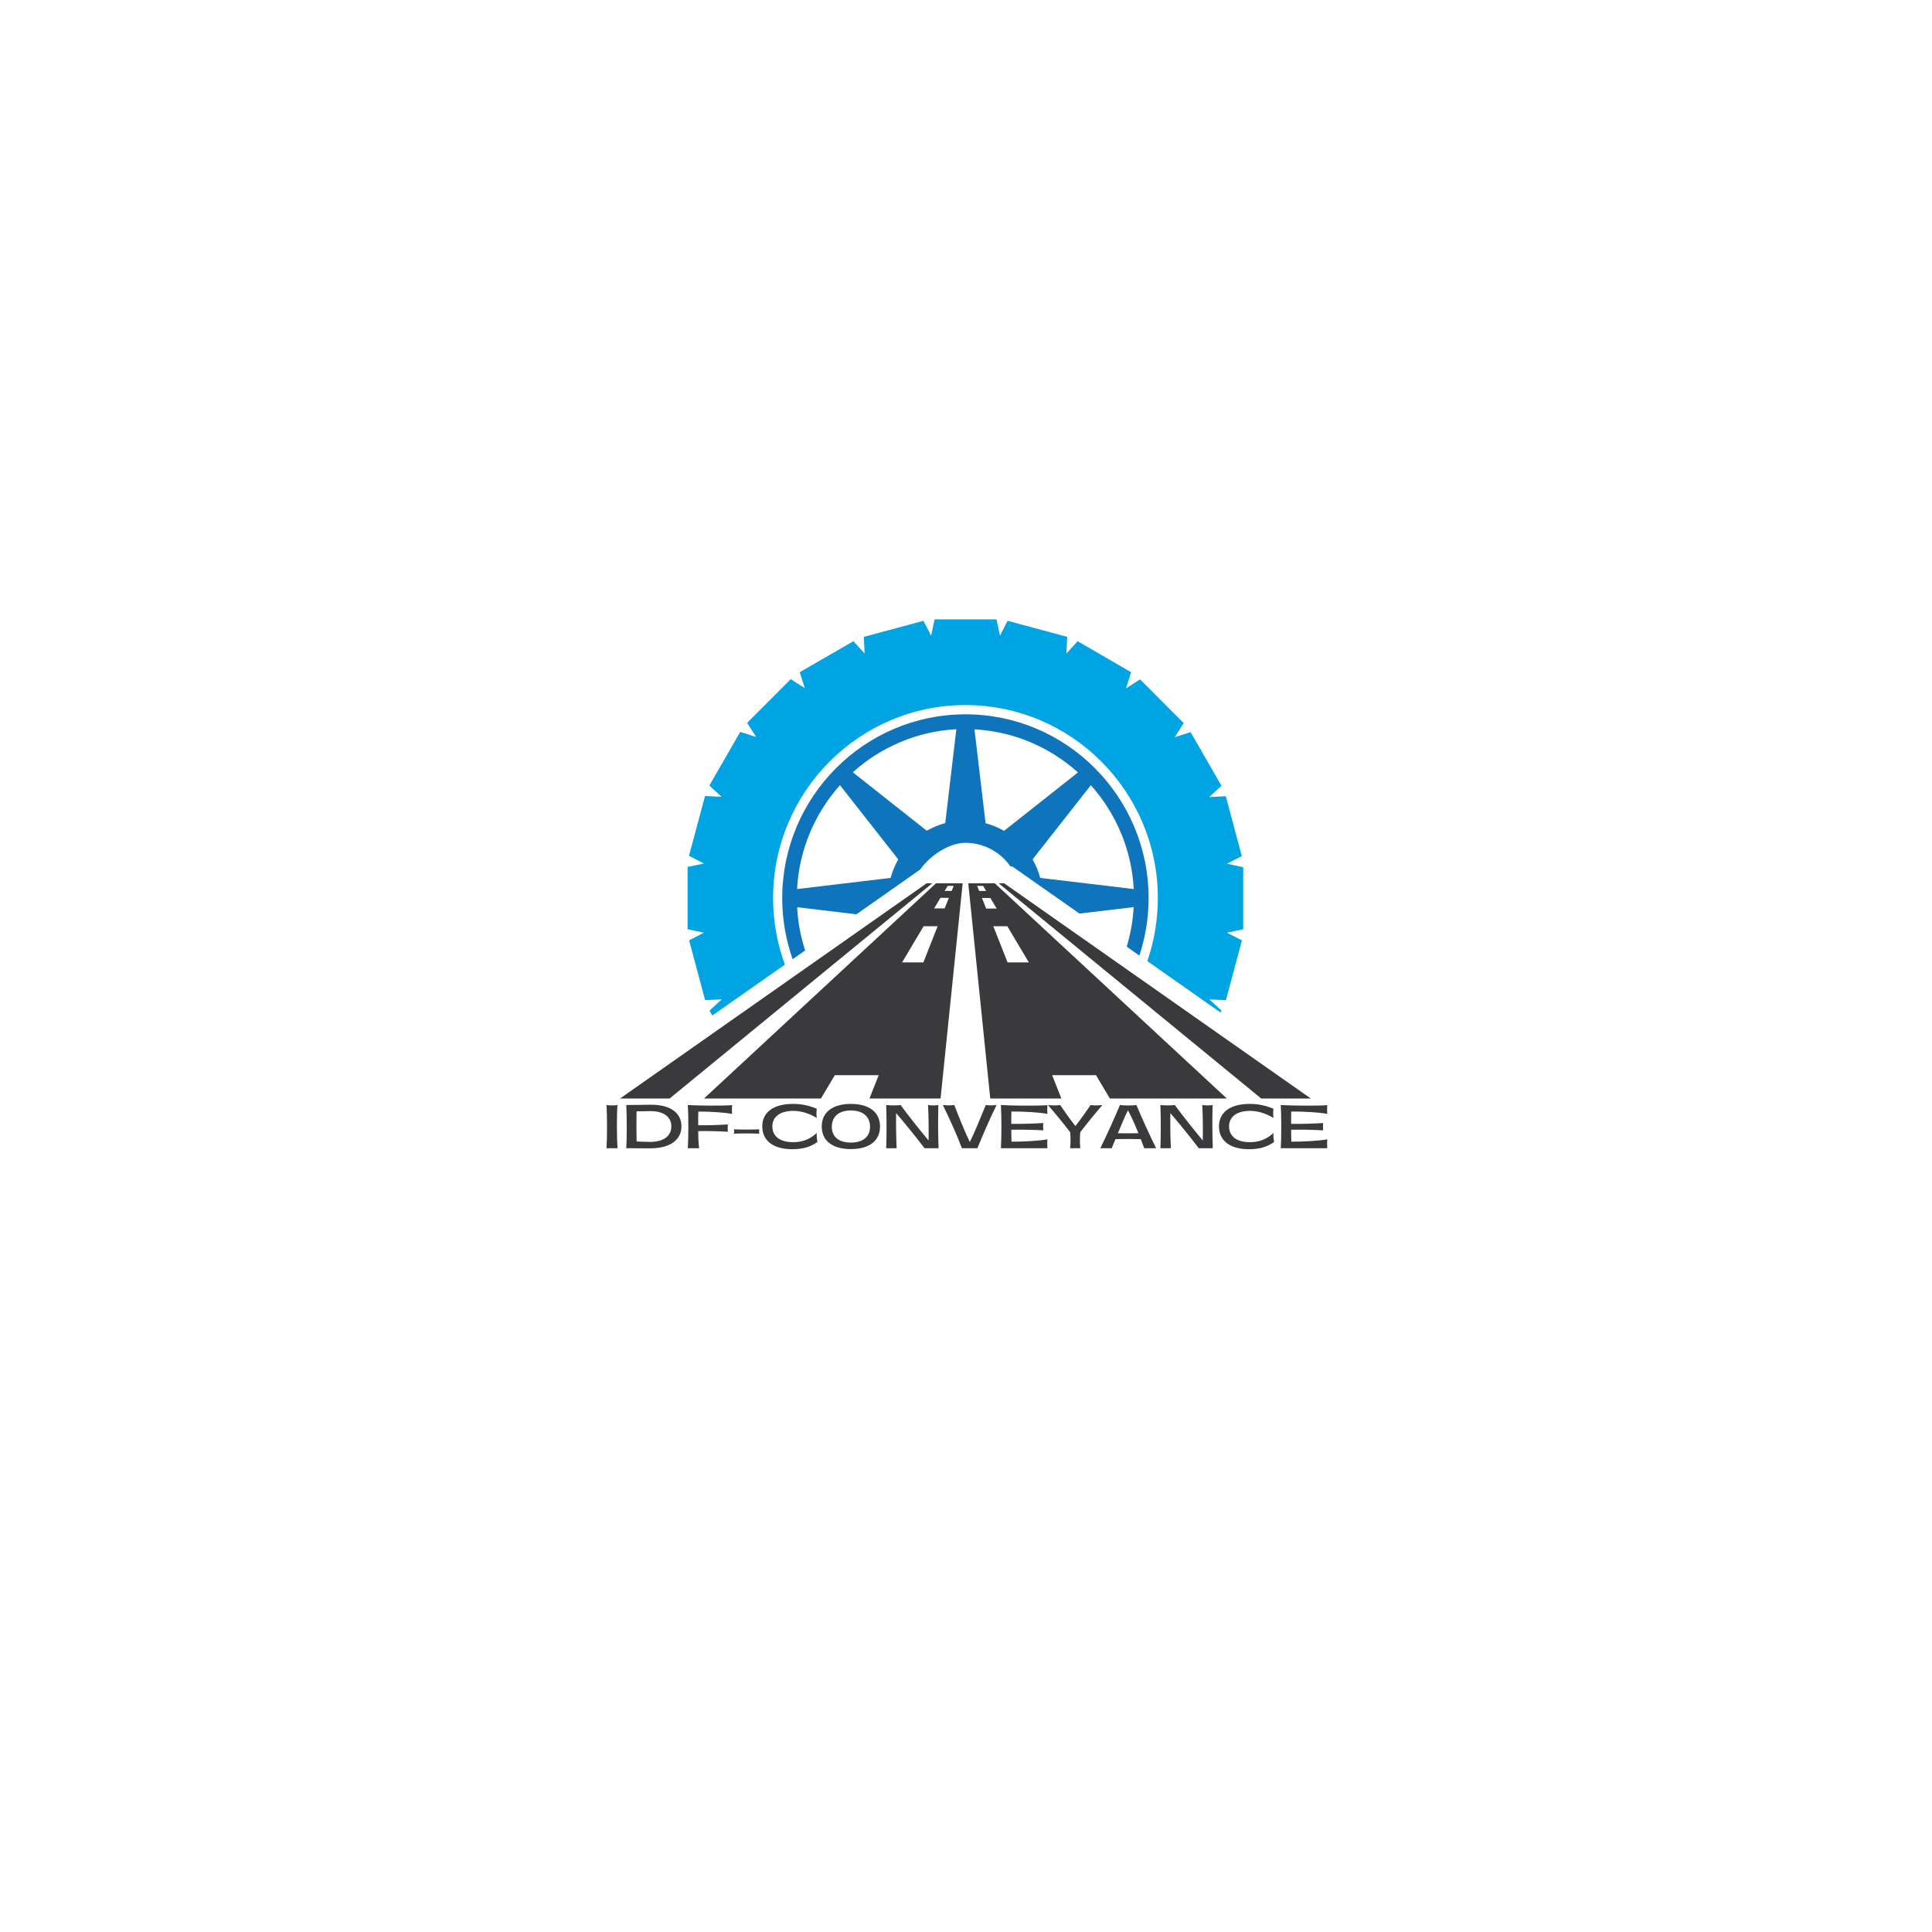 <svg xmlns="http://www.w3.org/2000/svg" xmlns:xlink="http://www.w3.org/1999/xlink" width="500" zoomAndPan="magnify" viewBox="0 0 375 375" height="500" preserveAspectRatio="xMidYMid meet" version="1.0"><defs><g/><clipPath id="ec27ad7955"><path d="M 120.262 171 L 181 171 L 181 213.223 L 120.262 213.223 Z M 120.262 171 " clip-rule="nonzero"/></clipPath><clipPath id="449ba22297"><path d="M 136 171 L 187 171 L 187 213.223 L 136 213.223 Z M 136 171 " clip-rule="nonzero"/></clipPath><clipPath id="46f1cc6fbb"><path d="M 193 171 L 254.512 171 L 254.512 213.223 L 193 213.223 Z M 193 171 " clip-rule="nonzero"/></clipPath><clipPath id="236822aa16"><path d="M 133 120.223 L 242 120.223 L 242 198 L 133 198 Z M 133 120.223 " clip-rule="nonzero"/></clipPath><clipPath id="81ca8cb7d4"><path d="M 187 171 L 239 171 L 239 213.223 L 187 213.223 Z M 187 171 " clip-rule="nonzero"/></clipPath></defs><g clip-path="url(#ec27ad7955)"><path fill="#3a3a3c" d="M 180.949 171.449 L 129.965 213.223 L 120.344 213.223 L 179.859 171.449 Z M 180.949 171.449 " fill-opacity="1" fill-rule="nonzero"/></g><g clip-path="url(#449ba22297)"><path fill="#3a3a3c" d="M 179.227 186.801 L 175.094 186.801 L 179.27 179.785 L 181.992 179.785 Z M 183.945 171.949 L 185.105 171.949 L 184.719 172.93 L 183.355 172.93 Z M 184.172 174.273 L 183.355 176.324 L 181.312 176.324 L 182.539 174.273 Z M 181.676 171.449 L 136.641 213.223 L 159.34 213.223 L 162.043 208.691 L 170.555 208.691 L 168.762 213.223 L 182.562 213.223 L 186.852 171.449 Z M 181.676 171.449 " fill-opacity="1" fill-rule="nonzero"/></g><g clip-path="url(#46f1cc6fbb)"><path fill="#3a3a3c" d="M 254.43 213.223 L 244.805 213.223 L 193.844 171.449 L 194.91 171.449 Z M 254.43 213.223 " fill-opacity="1" fill-rule="nonzero"/></g><path fill="#0e74bc" d="M 187.398 138.648 C 167.785 138.648 151.828 154.66 151.828 174.34 C 151.828 178.488 152.555 182.473 153.848 186.188 L 156.277 184.477 C 155.414 181.812 154.867 179.012 154.73 176.094 L 166.242 177.461 L 178.59 168.785 C 180.812 165.688 184.535 163.59 187.375 163.59 C 191.004 163.59 194.207 165.414 196.137 168.191 L 196.5 168.191 L 209.527 177.324 L 220.039 176.074 C 219.902 178.738 219.426 181.312 218.699 183.75 L 221.152 185.48 C 222.309 181.973 222.945 178.215 222.945 174.32 C 222.945 154.66 207.008 138.648 187.398 138.648 Z M 172.867 170.402 L 154.711 172.566 C 155.117 164.844 158.203 157.828 163.039 152.406 L 174.344 166.801 C 173.707 167.941 173.211 169.125 172.867 170.402 Z M 183.469 159.766 C 182.199 160.105 180.996 160.605 179.883 161.246 L 165.535 149.902 C 170.918 145.051 177.93 141.953 185.625 141.543 Z M 194.887 161.266 C 193.773 160.629 192.57 160.129 191.301 159.785 L 189.145 141.566 C 196.84 141.977 203.832 145.074 209.234 149.926 Z M 201.902 170.402 C 201.562 169.125 201.062 167.918 200.426 166.801 L 211.73 152.406 C 216.566 157.805 219.652 164.844 220.062 172.566 Z M 201.902 170.402 " fill-opacity="1" fill-rule="nonzero"/><g clip-path="url(#236822aa16)"><path fill="#00a4e3" d="M 133.758 182.52 L 136.867 194.137 L 140.09 193.977 L 137.707 196.164 L 138.254 197.117 L 152.348 187.234 C 150.871 183.203 150.055 178.852 150.055 174.32 C 150.055 153.66 166.809 136.852 187.398 136.852 C 207.984 136.852 224.738 153.66 224.738 174.32 C 224.738 178.602 224.012 182.723 222.695 186.551 L 236.902 196.527 L 237.109 196.164 L 234.727 193.977 L 237.949 194.137 L 241.059 182.52 L 238.152 181.039 L 241.309 180.355 L 241.309 168.328 L 238.152 167.645 L 241.035 166.164 L 237.926 154.547 L 234.703 154.707 L 237.086 152.52 L 231.094 142.113 L 228.008 143.09 L 229.754 140.359 L 221.285 131.863 L 218.562 133.617 L 219.539 130.473 L 209.164 124.457 L 206.984 126.852 L 207.145 123.617 L 195.57 120.496 L 194.094 123.387 L 193.41 120.223 L 181.402 120.223 L 180.723 123.387 L 179.246 120.496 L 167.672 123.617 L 167.828 126.852 L 165.652 124.457 L 155.23 130.473 L 156.207 133.57 L 153.484 131.816 L 145.016 140.312 L 146.766 143.047 L 143.676 142.066 L 137.684 152.477 L 140.066 154.66 L 136.844 154.504 L 133.734 166.117 L 136.617 167.598 L 133.461 168.281 L 133.461 180.355 L 136.617 181.039 Z M 133.758 182.52 " fill-opacity="1" fill-rule="nonzero"/></g><g clip-path="url(#81ca8cb7d4)"><path fill="#3a3a3c" d="M 189.668 171.949 L 190.824 171.949 L 191.414 172.93 L 190.051 172.93 Z M 199.699 186.801 L 195.57 186.801 L 192.801 179.785 L 195.523 179.785 Z M 191.414 176.348 L 190.598 174.297 L 192.23 174.297 L 193.457 176.348 Z M 193.094 171.449 L 187.941 171.449 L 192.207 213.223 L 206.012 213.223 L 204.219 208.691 L 212.73 208.691 L 215.43 213.223 L 238.129 213.223 Z M 193.094 171.449 " fill-opacity="1" fill-rule="nonzero"/></g><g fill="#3a3a3c" fill-opacity="1"><g transform="translate(116.71, 222.869)"><g><path d="M 1.012 0 L 3.152 0 C 2.996 -2.082 2.996 -6.281 3.129 -8.387 C 2.453 -8.273 1.734 -8.285 1.012 -8.387 C 1.148 -6.281 1.148 -2.105 1.012 0 Z M 1.012 0 "/></g></g></g><g fill="#3a3a3c" fill-opacity="1"><g transform="translate(120.592, 222.869)"><g><path d="M 0.969 0 C 2.555 0 4.141 0.023 5.582 0.023 C 9.41 0.023 11.672 -1.566 11.672 -4.242 C 11.672 -6.879 9.5 -8.441 5.832 -8.441 C 4.301 -8.441 3.105 -8.387 0.969 -8.387 C 1.094 -6.449 1.094 -1.938 0.969 0 Z M 2.961 -7.16 C 3.961 -7.148 4.906 -7.203 5.652 -7.203 C 8.195 -7.203 9.715 -6.113 9.715 -4.242 C 9.715 -2.34 8.172 -1.227 5.582 -1.227 C 4.582 -1.227 3.625 -1.293 2.973 -1.316 C 2.938 -3.297 2.926 -5.188 2.961 -7.16 Z M 2.961 -7.16 "/></g></g></g><g fill="#3a3a3c" fill-opacity="1"><g transform="translate(132.495, 222.869)"><g><path d="M 1.012 0 L 3.207 0 C 3.062 -1.094 3.027 -2.238 3.027 -3.32 C 4.988 -3.367 7.238 -3.285 8.781 -3.195 C 8.734 -3.66 8.734 -4.188 8.781 -4.617 C 7.238 -4.516 4.996 -4.426 3.027 -4.457 C 3.016 -5.348 3.016 -6.234 3.051 -7.113 C 5.055 -7.137 8.027 -6.957 9.602 -6.664 C 9.559 -7.227 9.559 -7.801 9.602 -8.363 C 7.543 -8.195 2.34 -8.273 1.012 -8.387 C 1.148 -6.293 1.148 -2.105 1.012 0 Z M 1.012 0 "/></g></g></g><g fill="#3a3a3c" fill-opacity="1"><g transform="translate(142.104, 222.869)"><g><path d="M 5.258 -3.668 C 3.727 -3.602 1.879 -3.602 0.359 -3.668 C 0.406 -3.469 0.406 -3.004 0.371 -2.824 C 1.879 -2.883 3.727 -2.883 5.258 -2.824 C 5.223 -3.004 5.223 -3.469 5.258 -3.668 Z M 5.258 -3.668 "/></g></g></g><g fill="#3a3a3c" fill-opacity="1"><g transform="translate(147.436, 222.869)"><g><path d="M 6.316 0.191 C 8.5 0.191 9.949 -0.293 11.223 -1.215 C 11.145 -1.664 11.031 -2.297 11.098 -2.961 C 9.691 -1.633 8.129 -1.172 6.527 -1.172 C 3.828 -1.172 2.477 -2.41 2.477 -4.234 C 2.477 -6.168 4.074 -7.262 6.598 -7.25 C 7.723 -7.238 9.285 -6.969 11.098 -5.875 C 11.02 -6.527 11.02 -7.012 11.098 -7.664 C 9.297 -8.41 7.801 -8.602 6.496 -8.602 C 2.836 -8.602 0.52 -7.082 0.52 -4.234 C 0.52 -1.508 2.613 0.191 6.316 0.191 Z M 6.316 0.191 "/></g></g></g><g fill="#3a3a3c" fill-opacity="1"><g transform="translate(158.98, 222.869)"><g><path d="M 6.18 0.168 C 9.738 0.168 11.832 -1.441 11.832 -4.211 C 11.832 -6.98 9.738 -8.602 6.18 -8.602 C 2.621 -8.602 0.52 -6.992 0.52 -4.211 C 0.52 -1.441 2.621 0.168 6.18 0.168 Z M 6.18 -1.094 C 3.84 -1.094 2.477 -2.207 2.477 -4.164 C 2.477 -6.145 3.84 -7.328 6.18 -7.328 C 8.5 -7.328 9.895 -6.145 9.895 -4.164 C 9.895 -2.207 8.5 -1.094 6.18 -1.094 Z M 6.18 -1.094 "/></g></g></g><g fill="#3a3a3c" fill-opacity="1"><g transform="translate(171.041, 222.869)"><g><path d="M 8.41 0 L 11.133 0 C 11.031 -2.793 11.02 -5.594 11.098 -8.387 C 10.469 -8.273 9.805 -8.285 9.094 -8.387 C 9.207 -6.102 9.23 -3.793 9.195 -1.496 C 7.305 -3.758 5.492 -6.055 3.758 -8.387 C 3.016 -8.273 1.711 -8.297 0.969 -8.387 C 1.059 -5.594 1.059 -2.793 0.969 0 L 2.996 0 C 2.895 -2.262 2.859 -4.559 2.895 -6.82 C 4.805 -4.594 6.641 -2.309 8.41 0 Z M 8.41 0 "/></g></g></g><g fill="#3a3a3c" fill-opacity="1"><g transform="translate(182.854, 222.869)"><g><path d="M 8.488 -8.387 C 7.543 -6.078 6.113 -2.602 5.391 -1.203 C 4.672 -2.602 3.242 -6.078 2.375 -8.387 C 1.609 -8.297 0.922 -8.297 0.156 -8.387 C 1.574 -5.473 2.723 -2.926 3.859 0 L 6.855 0 C 8.07 -2.926 9.152 -5.473 10.582 -8.387 C 9.852 -8.297 9.219 -8.297 8.488 -8.387 Z M 8.488 -8.387 "/></g></g></g><g fill="#3a3a3c" fill-opacity="1"><g transform="translate(193.307, 222.869)"><g><path d="M 0.969 0 L 9.996 0 C 9.949 -0.562 9.949 -1.16 9.996 -1.723 C 8.43 -1.43 5.168 -1.25 3.027 -1.273 C 2.984 -2.047 2.984 -2.836 2.984 -3.59 C 5.078 -3.637 7.664 -3.559 9.195 -3.469 C 9.152 -3.918 9.152 -4.426 9.195 -4.887 C 7.676 -4.785 5.078 -4.695 2.984 -4.727 C 2.973 -5.527 2.984 -6.328 3.004 -7.125 C 5.133 -7.148 8.422 -6.969 9.996 -6.664 C 9.949 -7.227 9.949 -7.801 9.996 -8.352 C 7.938 -8.195 2.34 -8.273 0.969 -8.387 C 1.102 -6.316 1.102 -2.141 0.969 0 Z M 0.969 0 "/></g></g></g><g fill="#3a3a3c" fill-opacity="1"><g transform="translate(203.68, 222.869)"><g><path d="M 10.301 -8.387 C 9.512 -8.285 8.602 -8.273 8.004 -8.387 C 7.059 -6.98 6.078 -5.617 5.055 -4.301 C 4.031 -5.617 3.051 -6.98 2.094 -8.387 C 1.496 -8.273 0.527 -8.285 -0.27 -8.387 C 1.215 -6.676 2.645 -4.918 4.043 -3.105 C 4.133 -2.07 4.133 -1.035 4.043 0 L 6 0 C 5.91 -1.035 5.91 -2.07 6 -3.105 C 7.383 -4.918 8.824 -6.676 10.301 -8.387 Z M 10.301 -8.387 "/></g></g></g><g fill="#3a3a3c" fill-opacity="1"><g transform="translate(213.423, 222.869)"><g><path d="M 10.977 0 C 9.613 -2.793 8.328 -5.594 7.148 -8.387 C 6.336 -8.238 4.773 -8.285 3.961 -8.387 C 2.781 -5.594 1.52 -2.793 0.156 0 L 2.363 0 C 2.59 -0.539 2.824 -1.148 3.086 -1.766 C 4.547 -1.801 6.551 -1.801 8.004 -1.758 C 8.238 -1.16 8.453 -0.562 8.668 0 Z M 3.559 -2.914 C 4.301 -4.715 5.055 -6.496 5.516 -7.352 C 6.234 -6.023 6.922 -4.469 7.543 -2.914 C 6.336 -2.883 4.762 -2.883 3.559 -2.914 Z M 3.559 -2.914 "/></g></g></g><g fill="#3a3a3c" fill-opacity="1"><g transform="translate(224.269, 222.869)"><g><path d="M 8.41 0 L 11.133 0 C 11.031 -2.793 11.02 -5.594 11.098 -8.387 C 10.469 -8.273 9.805 -8.285 9.094 -8.387 C 9.207 -6.102 9.23 -3.793 9.195 -1.496 C 7.305 -3.758 5.492 -6.055 3.758 -8.387 C 3.016 -8.273 1.711 -8.297 0.969 -8.387 C 1.059 -5.594 1.059 -2.793 0.969 0 L 2.996 0 C 2.895 -2.262 2.859 -4.559 2.895 -6.82 C 4.805 -4.594 6.641 -2.309 8.41 0 Z M 8.41 0 "/></g></g></g><g fill="#3a3a3c" fill-opacity="1"><g transform="translate(236.083, 222.869)"><g><path d="M 6.316 0.191 C 8.5 0.191 9.949 -0.293 11.223 -1.215 C 11.145 -1.664 11.031 -2.297 11.098 -2.961 C 9.691 -1.633 8.129 -1.172 6.527 -1.172 C 3.828 -1.172 2.477 -2.41 2.477 -4.234 C 2.477 -6.168 4.074 -7.262 6.598 -7.25 C 7.723 -7.238 9.285 -6.969 11.098 -5.875 C 11.02 -6.527 11.02 -7.012 11.098 -7.664 C 9.297 -8.41 7.801 -8.602 6.496 -8.602 C 2.836 -8.602 0.52 -7.082 0.52 -4.234 C 0.52 -1.508 2.613 0.191 6.316 0.191 Z M 6.316 0.191 "/></g></g></g><g fill="#3a3a3c" fill-opacity="1"><g transform="translate(247.626, 222.869)"><g><path d="M 0.969 0 L 9.996 0 C 9.949 -0.562 9.949 -1.16 9.996 -1.723 C 8.43 -1.43 5.168 -1.25 3.027 -1.273 C 2.984 -2.047 2.984 -2.836 2.984 -3.59 C 5.078 -3.637 7.664 -3.559 9.195 -3.469 C 9.152 -3.918 9.152 -4.426 9.195 -4.887 C 7.676 -4.785 5.078 -4.695 2.984 -4.727 C 2.973 -5.527 2.984 -6.328 3.004 -7.125 C 5.133 -7.148 8.422 -6.969 9.996 -6.664 C 9.949 -7.227 9.949 -7.801 9.996 -8.352 C 7.938 -8.195 2.34 -8.273 0.969 -8.387 C 1.102 -6.316 1.102 -2.141 0.969 0 Z M 0.969 0 "/></g></g></g></svg>